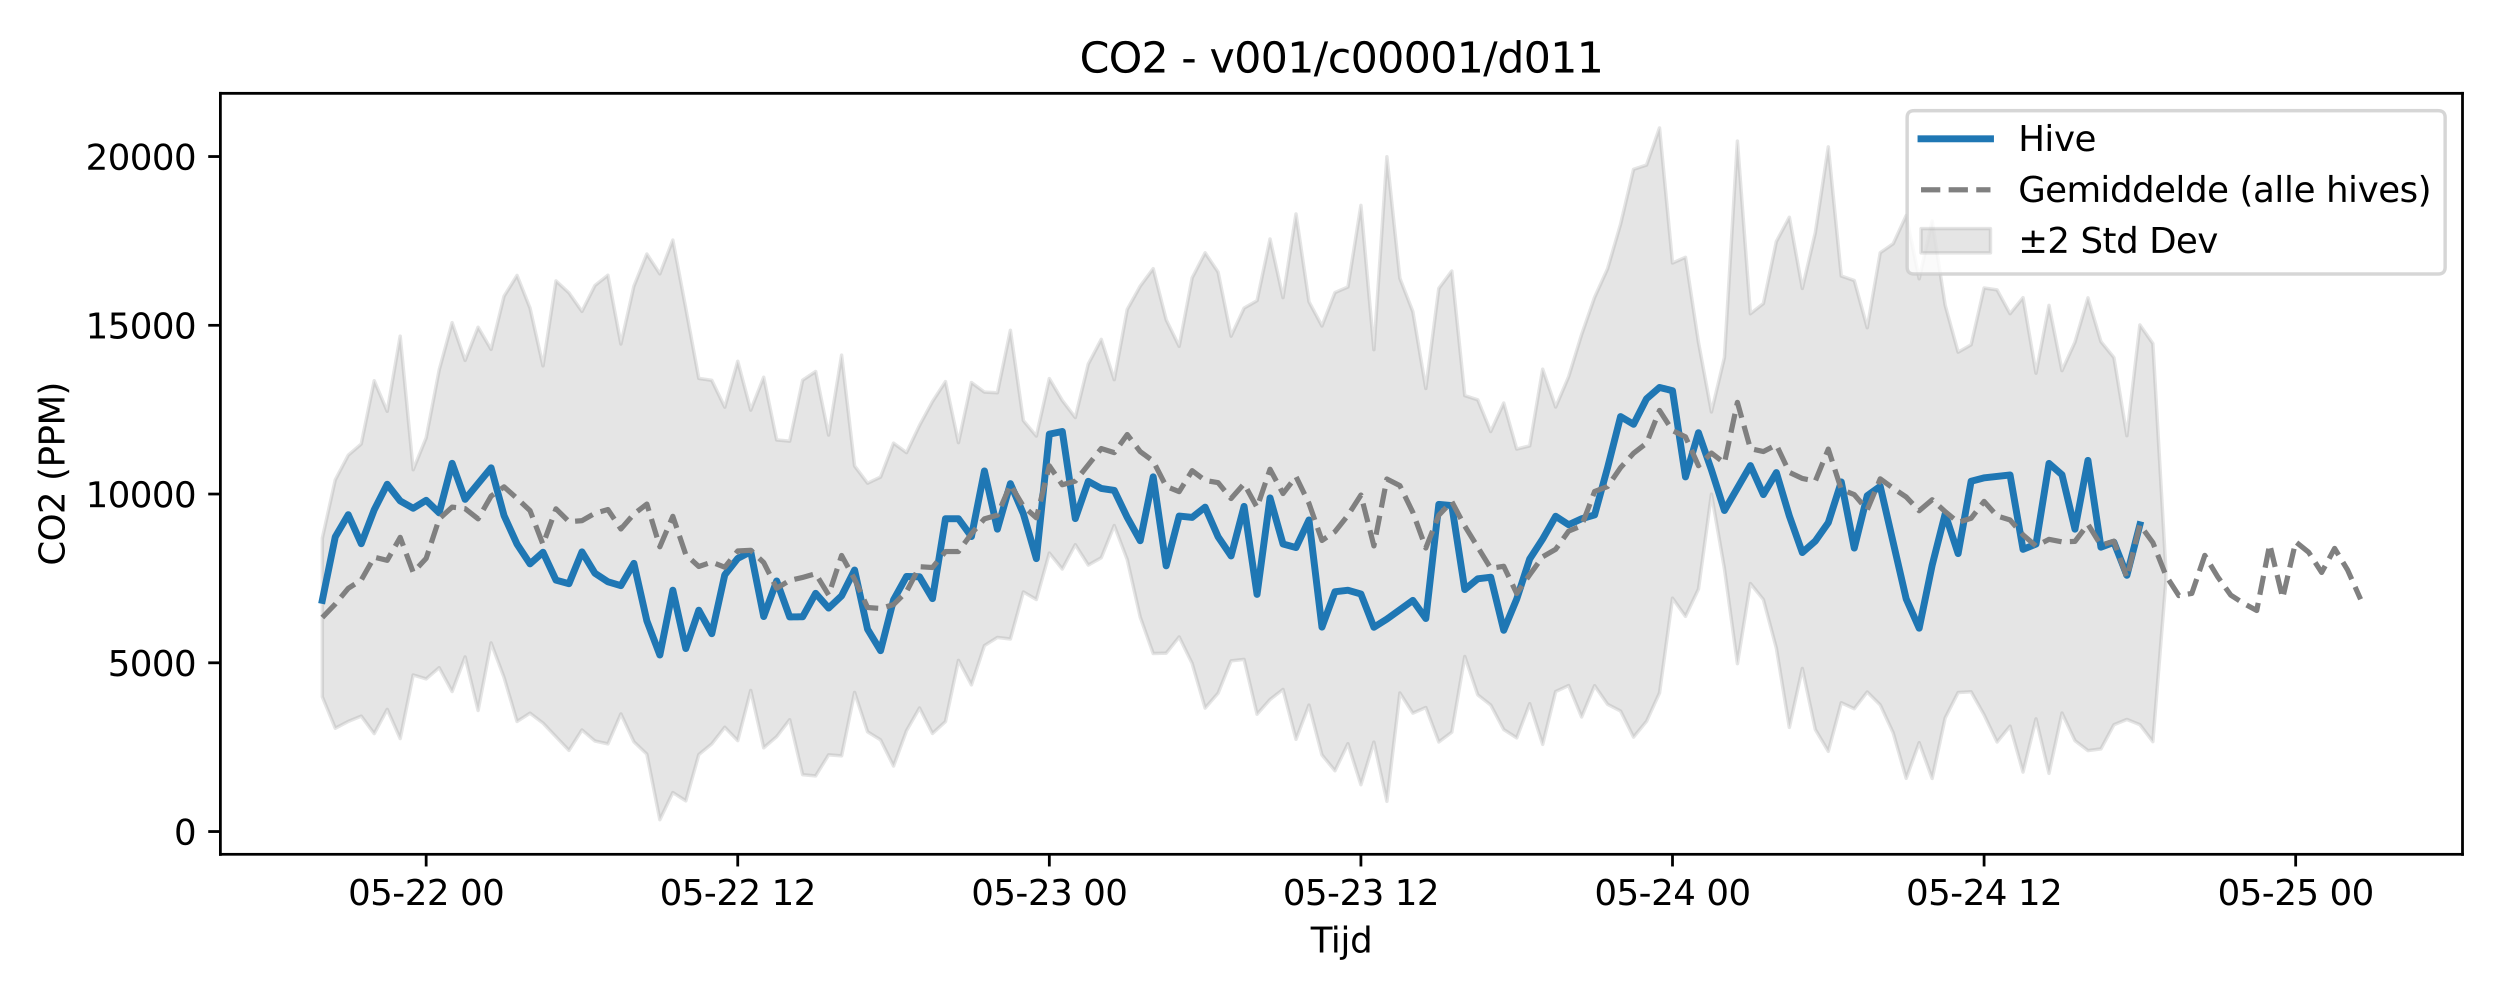 <?xml version="1.0" encoding="utf-8" standalone="no"?>
<!DOCTYPE svg PUBLIC "-//W3C//DTD SVG 1.1//EN"
  "http://www.w3.org/Graphics/SVG/1.1/DTD/svg11.dtd">
<svg xmlns:xlink="http://www.w3.org/1999/xlink" width="720pt" height="288pt" viewBox="0 0 720 288" xmlns="http://www.w3.org/2000/svg" version="1.1">
 <defs>
  <style type="text/css">*{stroke-linejoin: round; stroke-linecap: butt}</style>
 </defs>
 <g id="figure_1">
  <g id="patch_1">
   <path d="M 0 288 
L 720 288 
L 720 0 
L 0 0 
z
" style="fill: #ffffff"/>
  </g>
  <g id="axes_1">
   <g id="patch_2">
    <path d="M 63.47 246.04 
L 709.2 246.04 
L 709.2 26.88 
L 63.47 26.88 
z
" style="fill: #ffffff"/>
   </g>
   <g id="FillBetweenPolyCollection_1">
    <defs>
     <path id="mc613d445de" d="M 92.821 -132.972 
L 92.821 -87.324 
L 96.56 -78.259 
L 100.299 -80.224 
L 104.038 -81.755 
L 107.777 -76.712 
L 111.516 -83.704 
L 115.256 -75.28 
L 118.995 -93.603 
L 122.734 -92.474 
L 126.473 -95.704 
L 130.212 -88.832 
L 133.951 -98.805 
L 137.69 -83.381 
L 141.429 -102.851 
L 145.168 -92.892 
L 148.907 -80.215 
L 152.646 -82.6 
L 156.385 -79.746 
L 160.124 -75.806 
L 163.863 -71.879 
L 167.602 -77.77 
L 171.341 -74.588 
L 175.08 -73.757 
L 178.819 -82.393 
L 182.558 -74.367 
L 186.297 -70.794 
L 190.036 -51.922 
L 193.775 -59.736 
L 197.514 -57.352 
L 201.253 -70.682 
L 204.992 -73.752 
L 208.731 -78.546 
L 212.47 -74.696 
L 216.209 -89.16 
L 219.948 -72.623 
L 223.687 -75.848 
L 227.426 -80.729 
L 231.165 -64.885 
L 234.904 -64.534 
L 238.643 -70.606 
L 242.382 -70.311 
L 246.121 -88.585 
L 249.861 -77.234 
L 253.6 -74.918 
L 257.339 -67.379 
L 261.078 -77.561 
L 264.817 -84.107 
L 268.556 -76.758 
L 272.295 -80.193 
L 276.034 -97.823 
L 279.773 -90.753 
L 283.512 -102.062 
L 287.251 -104.413 
L 290.99 -103.967 
L 294.729 -117.516 
L 298.468 -115.334 
L 302.207 -128.72 
L 305.946 -124.115 
L 309.685 -131.13 
L 313.424 -125.253 
L 317.163 -127.374 
L 320.902 -136.649 
L 324.641 -126.833 
L 328.38 -110.297 
L 332.119 -99.789 
L 335.858 -99.887 
L 339.597 -104.56 
L 343.336 -96.937 
L 347.075 -84.067 
L 350.814 -88.368 
L 354.553 -97.671 
L 358.292 -98.095 
L 362.031 -82.301 
L 365.77 -86.532 
L 369.509 -89.443 
L 373.248 -75.077 
L 376.987 -84.943 
L 380.726 -70.569 
L 384.465 -66.021 
L 388.205 -73.811 
L 391.944 -61.994 
L 395.683 -74.276 
L 399.422 -57.217 
L 403.161 -88.426 
L 406.9 -82.622 
L 410.639 -84.246 
L 414.378 -74.307 
L 418.117 -77.131 
L 421.856 -98.934 
L 425.595 -87.881 
L 429.334 -84.935 
L 433.073 -77.892 
L 436.812 -75.486 
L 440.551 -85.343 
L 444.29 -73.614 
L 448.029 -88.835 
L 451.768 -90.568 
L 455.507 -81.504 
L 459.246 -90.526 
L 462.985 -85.151 
L 466.724 -83.223 
L 470.463 -75.711 
L 474.202 -80.262 
L 477.941 -88.435 
L 481.68 -115.727 
L 485.419 -110.481 
L 489.158 -118.349 
L 492.897 -145.697 
L 496.636 -124.224 
L 500.375 -96.854 
L 504.114 -119.948 
L 507.853 -115.328 
L 511.592 -101.324 
L 515.331 -78.5 
L 519.07 -95.487 
L 522.809 -77.907 
L 526.549 -71.615 
L 530.288 -85.613 
L 534.027 -83.876 
L 537.766 -88.714 
L 541.505 -84.982 
L 545.244 -76.927 
L 548.983 -63.832 
L 552.722 -74.112 
L 556.461 -63.802 
L 560.2 -81.213 
L 563.939 -88.549 
L 567.678 -88.763 
L 571.417 -82.133 
L 575.156 -74.3 
L 578.895 -78.859 
L 582.634 -65.63 
L 586.373 -80.968 
L 590.112 -65.281 
L 593.851 -82.646 
L 597.59 -74.686 
L 601.329 -71.826 
L 605.068 -72.318 
L 608.807 -79.274 
L 612.546 -80.8 
L 616.285 -79.29 
L 620.024 -74.401 
L 623.763 -120.581 
L 623.763 -123.994 
L 623.763 -123.994 
L 620.024 -189.071 
L 616.285 -194.421 
L 612.546 -162.509 
L 608.807 -185.016 
L 605.068 -189.607 
L 601.329 -202.223 
L 597.59 -189.466 
L 593.851 -181.244 
L 590.112 -200.057 
L 586.373 -180.513 
L 582.634 -202.275 
L 578.895 -197.65 
L 575.156 -204.522 
L 571.417 -205.061 
L 567.678 -188.7 
L 563.939 -186.578 
L 560.2 -200.111 
L 556.461 -224.345 
L 552.722 -207.702 
L 548.983 -225.922 
L 545.244 -217.811 
L 541.505 -215.208 
L 537.766 -193.611 
L 534.027 -207.219 
L 530.288 -208.5 
L 526.549 -245.71 
L 522.809 -220.992 
L 519.07 -204.922 
L 515.331 -225.43 
L 511.592 -218.44 
L 507.853 -200.582 
L 504.114 -197.637 
L 500.375 -247.381 
L 496.636 -185.048 
L 492.897 -169.343 
L 489.158 -189.403 
L 485.419 -213.897 
L 481.68 -212.252 
L 477.941 -251.158 
L 474.202 -240.471 
L 470.463 -239.238 
L 466.724 -223.418 
L 462.985 -210.61 
L 459.246 -202.378 
L 455.507 -191.649 
L 451.768 -179.508 
L 448.029 -170.775 
L 444.29 -181.683 
L 440.551 -159.59 
L 436.812 -158.675 
L 433.073 -171.934 
L 429.334 -163.715 
L 425.595 -172.85 
L 421.856 -174.068 
L 418.117 -209.95 
L 414.378 -204.952 
L 410.639 -176.105 
L 406.9 -198.254 
L 403.161 -207.861 
L 399.422 -242.881 
L 395.683 -187.279 
L 391.944 -228.859 
L 388.205 -205.356 
L 384.465 -203.739 
L 380.726 -194.116 
L 376.987 -201.096 
L 373.248 -226.389 
L 369.509 -202.268 
L 365.77 -219.178 
L 362.031 -201.416 
L 358.292 -199.268 
L 354.553 -191.182 
L 350.814 -209.63 
L 347.075 -215.194 
L 343.336 -207.966 
L 339.597 -188.249 
L 335.858 -195.934 
L 332.119 -210.632 
L 328.38 -205.586 
L 324.641 -198.877 
L 320.902 -178.644 
L 317.163 -190.266 
L 313.424 -183.154 
L 309.685 -167.751 
L 305.946 -172.658 
L 302.207 -178.978 
L 298.468 -162.413 
L 294.729 -166.862 
L 290.99 -192.885 
L 287.251 -174.883 
L 283.512 -175.073 
L 279.773 -177.836 
L 276.034 -160.501 
L 272.295 -178.107 
L 268.556 -172.365 
L 264.817 -165.47 
L 261.078 -157.635 
L 257.339 -160.382 
L 253.6 -150.612 
L 249.861 -148.842 
L 246.121 -153.807 
L 242.382 -185.73 
L 238.643 -162.692 
L 234.904 -181.012 
L 231.165 -178.515 
L 227.426 -160.952 
L 223.687 -161.293 
L 219.948 -179.355 
L 216.209 -169.874 
L 212.47 -183.955 
L 208.731 -170.736 
L 204.992 -178.473 
L 201.253 -179.017 
L 197.514 -199.168 
L 193.775 -218.86 
L 190.036 -209.129 
L 186.297 -214.854 
L 182.558 -205.565 
L 178.819 -188.914 
L 175.08 -208.742 
L 171.341 -205.779 
L 167.602 -198.317 
L 163.863 -203.648 
L 160.124 -207.104 
L 156.385 -182.628 
L 152.646 -199.283 
L 148.907 -208.687 
L 145.168 -202.689 
L 141.429 -187.372 
L 137.69 -193.764 
L 133.951 -184.204 
L 130.212 -195.085 
L 126.473 -181.394 
L 122.734 -161.899 
L 118.995 -152.706 
L 115.256 -191.201 
L 111.516 -169.536 
L 107.777 -178.365 
L 104.038 -160.133 
L 100.299 -156.906 
L 96.56 -149.807 
L 92.821 -132.972 
z
" style="stroke: #808080; stroke-opacity: 0.2"/>
    </defs>
    <g clip-path="url(#pcf83053725)">
     <use xlink:href="#mc613d445de" x="0" y="288" style="fill: #808080; fill-opacity: 0.2; stroke: #808080; stroke-opacity: 0.2"/>
    </g>
   </g>
   <g id="matplotlib.axis_1">
    <g id="xtick_1">
     <g id="line2d_1">
      <defs>
       <path id="me3bcd1eda9" d="M 0 0 
L 0 3.5 
" style="stroke: #000000; stroke-width: 0.8"/>
      </defs>
      <g>
       <use xlink:href="#me3bcd1eda9" x="122.734" y="246.04" style="stroke: #000000; stroke-width: 0.8"/>
      </g>
     </g>
     <g id="text_1">
      <!-- 05-22 00 -->
      <g transform="translate(100.253 260.638) scale(0.1 -0.1)">
       <defs>
        <path id="DejaVuSans-30" d="M 2034 4250 
Q 1547 4250 1301 3770 
Q 1056 3291 1056 2328 
Q 1056 1369 1301 889 
Q 1547 409 2034 409 
Q 2525 409 2770 889 
Q 3016 1369 3016 2328 
Q 3016 3291 2770 3770 
Q 2525 4250 2034 4250 
z
M 2034 4750 
Q 2819 4750 3233 4129 
Q 3647 3509 3647 2328 
Q 3647 1150 3233 529 
Q 2819 -91 2034 -91 
Q 1250 -91 836 529 
Q 422 1150 422 2328 
Q 422 3509 836 4129 
Q 1250 4750 2034 4750 
z
" transform="scale(0.016)"/>
        <path id="DejaVuSans-35" d="M 691 4666 
L 3169 4666 
L 3169 4134 
L 1269 4134 
L 1269 2991 
Q 1406 3038 1543 3061 
Q 1681 3084 1819 3084 
Q 2600 3084 3056 2656 
Q 3513 2228 3513 1497 
Q 3513 744 3044 326 
Q 2575 -91 1722 -91 
Q 1428 -91 1123 -41 
Q 819 9 494 109 
L 494 744 
Q 775 591 1075 516 
Q 1375 441 1709 441 
Q 2250 441 2565 725 
Q 2881 1009 2881 1497 
Q 2881 1984 2565 2268 
Q 2250 2553 1709 2553 
Q 1456 2553 1204 2497 
Q 953 2441 691 2322 
L 691 4666 
z
" transform="scale(0.016)"/>
        <path id="DejaVuSans-2d" d="M 313 2009 
L 1997 2009 
L 1997 1497 
L 313 1497 
L 313 2009 
z
" transform="scale(0.016)"/>
        <path id="DejaVuSans-32" d="M 1228 531 
L 3431 531 
L 3431 0 
L 469 0 
L 469 531 
Q 828 903 1448 1529 
Q 2069 2156 2228 2338 
Q 2531 2678 2651 2914 
Q 2772 3150 2772 3378 
Q 2772 3750 2511 3984 
Q 2250 4219 1831 4219 
Q 1534 4219 1204 4116 
Q 875 4013 500 3803 
L 500 4441 
Q 881 4594 1212 4672 
Q 1544 4750 1819 4750 
Q 2544 4750 2975 4387 
Q 3406 4025 3406 3419 
Q 3406 3131 3298 2873 
Q 3191 2616 2906 2266 
Q 2828 2175 2409 1742 
Q 1991 1309 1228 531 
z
" transform="scale(0.016)"/>
        <path id="DejaVuSans-20" transform="scale(0.016)"/>
       </defs>
       <use xlink:href="#DejaVuSans-30"/>
       <use xlink:href="#DejaVuSans-35" transform="translate(63.623 0)"/>
       <use xlink:href="#DejaVuSans-2d" transform="translate(127.246 0)"/>
       <use xlink:href="#DejaVuSans-32" transform="translate(163.33 0)"/>
       <use xlink:href="#DejaVuSans-32" transform="translate(226.953 0)"/>
       <use xlink:href="#DejaVuSans-20" transform="translate(290.576 0)"/>
       <use xlink:href="#DejaVuSans-30" transform="translate(322.363 0)"/>
       <use xlink:href="#DejaVuSans-30" transform="translate(385.986 0)"/>
      </g>
     </g>
    </g>
    <g id="xtick_2">
     <g id="line2d_2">
      <g>
       <use xlink:href="#me3bcd1eda9" x="212.47" y="246.04" style="stroke: #000000; stroke-width: 0.8"/>
      </g>
     </g>
     <g id="text_2">
      <!-- 05-22 12 -->
      <g transform="translate(189.99 260.638) scale(0.1 -0.1)">
       <defs>
        <path id="DejaVuSans-31" d="M 794 531 
L 1825 531 
L 1825 4091 
L 703 3866 
L 703 4441 
L 1819 4666 
L 2450 4666 
L 2450 531 
L 3481 531 
L 3481 0 
L 794 0 
L 794 531 
z
" transform="scale(0.016)"/>
       </defs>
       <use xlink:href="#DejaVuSans-30"/>
       <use xlink:href="#DejaVuSans-35" transform="translate(63.623 0)"/>
       <use xlink:href="#DejaVuSans-2d" transform="translate(127.246 0)"/>
       <use xlink:href="#DejaVuSans-32" transform="translate(163.33 0)"/>
       <use xlink:href="#DejaVuSans-32" transform="translate(226.953 0)"/>
       <use xlink:href="#DejaVuSans-20" transform="translate(290.576 0)"/>
       <use xlink:href="#DejaVuSans-31" transform="translate(322.363 0)"/>
       <use xlink:href="#DejaVuSans-32" transform="translate(385.986 0)"/>
      </g>
     </g>
    </g>
    <g id="xtick_3">
     <g id="line2d_3">
      <g>
       <use xlink:href="#me3bcd1eda9" x="302.207" y="246.04" style="stroke: #000000; stroke-width: 0.8"/>
      </g>
     </g>
     <g id="text_3">
      <!-- 05-23 00 -->
      <g transform="translate(279.726 260.638) scale(0.1 -0.1)">
       <defs>
        <path id="DejaVuSans-33" d="M 2597 2516 
Q 3050 2419 3304 2112 
Q 3559 1806 3559 1356 
Q 3559 666 3084 287 
Q 2609 -91 1734 -91 
Q 1441 -91 1130 -33 
Q 819 25 488 141 
L 488 750 
Q 750 597 1062 519 
Q 1375 441 1716 441 
Q 2309 441 2620 675 
Q 2931 909 2931 1356 
Q 2931 1769 2642 2001 
Q 2353 2234 1838 2234 
L 1294 2234 
L 1294 2753 
L 1863 2753 
Q 2328 2753 2575 2939 
Q 2822 3125 2822 3475 
Q 2822 3834 2567 4026 
Q 2313 4219 1838 4219 
Q 1578 4219 1281 4162 
Q 984 4106 628 3988 
L 628 4550 
Q 988 4650 1302 4700 
Q 1616 4750 1894 4750 
Q 2613 4750 3031 4423 
Q 3450 4097 3450 3541 
Q 3450 3153 3228 2886 
Q 3006 2619 2597 2516 
z
" transform="scale(0.016)"/>
       </defs>
       <use xlink:href="#DejaVuSans-30"/>
       <use xlink:href="#DejaVuSans-35" transform="translate(63.623 0)"/>
       <use xlink:href="#DejaVuSans-2d" transform="translate(127.246 0)"/>
       <use xlink:href="#DejaVuSans-32" transform="translate(163.33 0)"/>
       <use xlink:href="#DejaVuSans-33" transform="translate(226.953 0)"/>
       <use xlink:href="#DejaVuSans-20" transform="translate(290.576 0)"/>
       <use xlink:href="#DejaVuSans-30" transform="translate(322.363 0)"/>
       <use xlink:href="#DejaVuSans-30" transform="translate(385.986 0)"/>
      </g>
     </g>
    </g>
    <g id="xtick_4">
     <g id="line2d_4">
      <g>
       <use xlink:href="#me3bcd1eda9" x="391.944" y="246.04" style="stroke: #000000; stroke-width: 0.8"/>
      </g>
     </g>
     <g id="text_4">
      <!-- 05-23 12 -->
      <g transform="translate(369.463 260.638) scale(0.1 -0.1)">
       <use xlink:href="#DejaVuSans-30"/>
       <use xlink:href="#DejaVuSans-35" transform="translate(63.623 0)"/>
       <use xlink:href="#DejaVuSans-2d" transform="translate(127.246 0)"/>
       <use xlink:href="#DejaVuSans-32" transform="translate(163.33 0)"/>
       <use xlink:href="#DejaVuSans-33" transform="translate(226.953 0)"/>
       <use xlink:href="#DejaVuSans-20" transform="translate(290.576 0)"/>
       <use xlink:href="#DejaVuSans-31" transform="translate(322.363 0)"/>
       <use xlink:href="#DejaVuSans-32" transform="translate(385.986 0)"/>
      </g>
     </g>
    </g>
    <g id="xtick_5">
     <g id="line2d_5">
      <g>
       <use xlink:href="#me3bcd1eda9" x="481.68" y="246.04" style="stroke: #000000; stroke-width: 0.8"/>
      </g>
     </g>
     <g id="text_5">
      <!-- 05-24 00 -->
      <g transform="translate(459.2 260.638) scale(0.1 -0.1)">
       <defs>
        <path id="DejaVuSans-34" d="M 2419 4116 
L 825 1625 
L 2419 1625 
L 2419 4116 
z
M 2253 4666 
L 3047 4666 
L 3047 1625 
L 3713 1625 
L 3713 1100 
L 3047 1100 
L 3047 0 
L 2419 0 
L 2419 1100 
L 313 1100 
L 313 1709 
L 2253 4666 
z
" transform="scale(0.016)"/>
       </defs>
       <use xlink:href="#DejaVuSans-30"/>
       <use xlink:href="#DejaVuSans-35" transform="translate(63.623 0)"/>
       <use xlink:href="#DejaVuSans-2d" transform="translate(127.246 0)"/>
       <use xlink:href="#DejaVuSans-32" transform="translate(163.33 0)"/>
       <use xlink:href="#DejaVuSans-34" transform="translate(226.953 0)"/>
       <use xlink:href="#DejaVuSans-20" transform="translate(290.576 0)"/>
       <use xlink:href="#DejaVuSans-30" transform="translate(322.363 0)"/>
       <use xlink:href="#DejaVuSans-30" transform="translate(385.986 0)"/>
      </g>
     </g>
    </g>
    <g id="xtick_6">
     <g id="line2d_6">
      <g>
       <use xlink:href="#me3bcd1eda9" x="571.417" y="246.04" style="stroke: #000000; stroke-width: 0.8"/>
      </g>
     </g>
     <g id="text_6">
      <!-- 05-24 12 -->
      <g transform="translate(548.936 260.638) scale(0.1 -0.1)">
       <use xlink:href="#DejaVuSans-30"/>
       <use xlink:href="#DejaVuSans-35" transform="translate(63.623 0)"/>
       <use xlink:href="#DejaVuSans-2d" transform="translate(127.246 0)"/>
       <use xlink:href="#DejaVuSans-32" transform="translate(163.33 0)"/>
       <use xlink:href="#DejaVuSans-34" transform="translate(226.953 0)"/>
       <use xlink:href="#DejaVuSans-20" transform="translate(290.576 0)"/>
       <use xlink:href="#DejaVuSans-31" transform="translate(322.363 0)"/>
       <use xlink:href="#DejaVuSans-32" transform="translate(385.986 0)"/>
      </g>
     </g>
    </g>
    <g id="xtick_7">
     <g id="line2d_7">
      <g>
       <use xlink:href="#me3bcd1eda9" x="661.154" y="246.04" style="stroke: #000000; stroke-width: 0.8"/>
      </g>
     </g>
     <g id="text_7">
      <!-- 05-25 00 -->
      <g transform="translate(638.673 260.638) scale(0.1 -0.1)">
       <use xlink:href="#DejaVuSans-30"/>
       <use xlink:href="#DejaVuSans-35" transform="translate(63.623 0)"/>
       <use xlink:href="#DejaVuSans-2d" transform="translate(127.246 0)"/>
       <use xlink:href="#DejaVuSans-32" transform="translate(163.33 0)"/>
       <use xlink:href="#DejaVuSans-35" transform="translate(226.953 0)"/>
       <use xlink:href="#DejaVuSans-20" transform="translate(290.576 0)"/>
       <use xlink:href="#DejaVuSans-30" transform="translate(322.363 0)"/>
       <use xlink:href="#DejaVuSans-30" transform="translate(385.986 0)"/>
      </g>
     </g>
    </g>
    <g id="text_8">
     <!-- Tijd -->
     <g transform="translate(377.485 274.317) scale(0.1 -0.1)">
      <defs>
       <path id="DejaVuSans-54" d="M -19 4666 
L 3928 4666 
L 3928 4134 
L 2272 4134 
L 2272 0 
L 1638 0 
L 1638 4134 
L -19 4134 
L -19 4666 
z
" transform="scale(0.016)"/>
       <path id="DejaVuSans-69" d="M 603 3500 
L 1178 3500 
L 1178 0 
L 603 0 
L 603 3500 
z
M 603 4863 
L 1178 4863 
L 1178 4134 
L 603 4134 
L 603 4863 
z
" transform="scale(0.016)"/>
       <path id="DejaVuSans-6a" d="M 603 3500 
L 1178 3500 
L 1178 -63 
Q 1178 -731 923 -1031 
Q 669 -1331 103 -1331 
L -116 -1331 
L -116 -844 
L 38 -844 
Q 366 -844 484 -692 
Q 603 -541 603 -63 
L 603 3500 
z
M 603 4863 
L 1178 4863 
L 1178 4134 
L 603 4134 
L 603 4863 
z
" transform="scale(0.016)"/>
       <path id="DejaVuSans-64" d="M 2906 2969 
L 2906 4863 
L 3481 4863 
L 3481 0 
L 2906 0 
L 2906 525 
Q 2725 213 2448 61 
Q 2172 -91 1784 -91 
Q 1150 -91 751 415 
Q 353 922 353 1747 
Q 353 2572 751 3078 
Q 1150 3584 1784 3584 
Q 2172 3584 2448 3432 
Q 2725 3281 2906 2969 
z
M 947 1747 
Q 947 1113 1208 752 
Q 1469 391 1925 391 
Q 2381 391 2643 752 
Q 2906 1113 2906 1747 
Q 2906 2381 2643 2742 
Q 2381 3103 1925 3103 
Q 1469 3103 1208 2742 
Q 947 2381 947 1747 
z
" transform="scale(0.016)"/>
      </defs>
      <use xlink:href="#DejaVuSans-54"/>
      <use xlink:href="#DejaVuSans-69" transform="translate(57.959 0)"/>
      <use xlink:href="#DejaVuSans-6a" transform="translate(85.742 0)"/>
      <use xlink:href="#DejaVuSans-64" transform="translate(113.525 0)"/>
     </g>
    </g>
   </g>
   <g id="matplotlib.axis_2">
    <g id="ytick_1">
     <g id="line2d_8">
      <defs>
       <path id="mdb65337b1e" d="M 0 0 
L -3.5 0 
" style="stroke: #000000; stroke-width: 0.8"/>
      </defs>
      <g>
       <use xlink:href="#mdb65337b1e" x="63.47" y="239.479" style="stroke: #000000; stroke-width: 0.8"/>
      </g>
     </g>
     <g id="text_9">
      <!-- 0 -->
      <g transform="translate(50.108 243.278) scale(0.1 -0.1)">
       <use xlink:href="#DejaVuSans-30"/>
      </g>
     </g>
    </g>
    <g id="ytick_2">
     <g id="line2d_9">
      <g>
       <use xlink:href="#mdb65337b1e" x="63.47" y="190.881" style="stroke: #000000; stroke-width: 0.8"/>
      </g>
     </g>
     <g id="text_10">
      <!-- 5000 -->
      <g transform="translate(31.02 194.68) scale(0.1 -0.1)">
       <use xlink:href="#DejaVuSans-35"/>
       <use xlink:href="#DejaVuSans-30" transform="translate(63.623 0)"/>
       <use xlink:href="#DejaVuSans-30" transform="translate(127.246 0)"/>
       <use xlink:href="#DejaVuSans-30" transform="translate(190.869 0)"/>
      </g>
     </g>
    </g>
    <g id="ytick_3">
     <g id="line2d_10">
      <g>
       <use xlink:href="#mdb65337b1e" x="63.47" y="142.283" style="stroke: #000000; stroke-width: 0.8"/>
      </g>
     </g>
     <g id="text_11">
      <!-- 10000 -->
      <g transform="translate(24.657 146.082) scale(0.1 -0.1)">
       <use xlink:href="#DejaVuSans-31"/>
       <use xlink:href="#DejaVuSans-30" transform="translate(63.623 0)"/>
       <use xlink:href="#DejaVuSans-30" transform="translate(127.246 0)"/>
       <use xlink:href="#DejaVuSans-30" transform="translate(190.869 0)"/>
       <use xlink:href="#DejaVuSans-30" transform="translate(254.492 0)"/>
      </g>
     </g>
    </g>
    <g id="ytick_4">
     <g id="line2d_11">
      <g>
       <use xlink:href="#mdb65337b1e" x="63.47" y="93.684" style="stroke: #000000; stroke-width: 0.8"/>
      </g>
     </g>
     <g id="text_12">
      <!-- 15000 -->
      <g transform="translate(24.657 97.484) scale(0.1 -0.1)">
       <use xlink:href="#DejaVuSans-31"/>
       <use xlink:href="#DejaVuSans-35" transform="translate(63.623 0)"/>
       <use xlink:href="#DejaVuSans-30" transform="translate(127.246 0)"/>
       <use xlink:href="#DejaVuSans-30" transform="translate(190.869 0)"/>
       <use xlink:href="#DejaVuSans-30" transform="translate(254.492 0)"/>
      </g>
     </g>
    </g>
    <g id="ytick_5">
     <g id="line2d_12">
      <g>
       <use xlink:href="#mdb65337b1e" x="63.47" y="45.086" style="stroke: #000000; stroke-width: 0.8"/>
      </g>
     </g>
     <g id="text_13">
      <!-- 20000 -->
      <g transform="translate(24.657 48.885) scale(0.1 -0.1)">
       <use xlink:href="#DejaVuSans-32"/>
       <use xlink:href="#DejaVuSans-30" transform="translate(63.623 0)"/>
       <use xlink:href="#DejaVuSans-30" transform="translate(127.246 0)"/>
       <use xlink:href="#DejaVuSans-30" transform="translate(190.869 0)"/>
       <use xlink:href="#DejaVuSans-30" transform="translate(254.492 0)"/>
      </g>
     </g>
    </g>
    <g id="text_14">
     <!-- CO2 (PPM) -->
     <g transform="translate(18.578 162.903) rotate(-90) scale(0.1 -0.1)">
      <defs>
       <path id="DejaVuSans-43" d="M 4122 4306 
L 4122 3641 
Q 3803 3938 3442 4084 
Q 3081 4231 2675 4231 
Q 1875 4231 1450 3742 
Q 1025 3253 1025 2328 
Q 1025 1406 1450 917 
Q 1875 428 2675 428 
Q 3081 428 3442 575 
Q 3803 722 4122 1019 
L 4122 359 
Q 3791 134 3420 21 
Q 3050 -91 2638 -91 
Q 1578 -91 968 557 
Q 359 1206 359 2328 
Q 359 3453 968 4101 
Q 1578 4750 2638 4750 
Q 3056 4750 3426 4639 
Q 3797 4528 4122 4306 
z
" transform="scale(0.016)"/>
       <path id="DejaVuSans-4f" d="M 2522 4238 
Q 1834 4238 1429 3725 
Q 1025 3213 1025 2328 
Q 1025 1447 1429 934 
Q 1834 422 2522 422 
Q 3209 422 3611 934 
Q 4013 1447 4013 2328 
Q 4013 3213 3611 3725 
Q 3209 4238 2522 4238 
z
M 2522 4750 
Q 3503 4750 4090 4092 
Q 4678 3434 4678 2328 
Q 4678 1225 4090 567 
Q 3503 -91 2522 -91 
Q 1538 -91 948 565 
Q 359 1222 359 2328 
Q 359 3434 948 4092 
Q 1538 4750 2522 4750 
z
" transform="scale(0.016)"/>
       <path id="DejaVuSans-28" d="M 1984 4856 
Q 1566 4138 1362 3434 
Q 1159 2731 1159 2009 
Q 1159 1288 1364 580 
Q 1569 -128 1984 -844 
L 1484 -844 
Q 1016 -109 783 600 
Q 550 1309 550 2009 
Q 550 2706 781 3412 
Q 1013 4119 1484 4856 
L 1984 4856 
z
" transform="scale(0.016)"/>
       <path id="DejaVuSans-50" d="M 1259 4147 
L 1259 2394 
L 2053 2394 
Q 2494 2394 2734 2622 
Q 2975 2850 2975 3272 
Q 2975 3691 2734 3919 
Q 2494 4147 2053 4147 
L 1259 4147 
z
M 628 4666 
L 2053 4666 
Q 2838 4666 3239 4311 
Q 3641 3956 3641 3272 
Q 3641 2581 3239 2228 
Q 2838 1875 2053 1875 
L 1259 1875 
L 1259 0 
L 628 0 
L 628 4666 
z
" transform="scale(0.016)"/>
       <path id="DejaVuSans-4d" d="M 628 4666 
L 1569 4666 
L 2759 1491 
L 3956 4666 
L 4897 4666 
L 4897 0 
L 4281 0 
L 4281 4097 
L 3078 897 
L 2444 897 
L 1241 4097 
L 1241 0 
L 628 0 
L 628 4666 
z
" transform="scale(0.016)"/>
       <path id="DejaVuSans-29" d="M 513 4856 
L 1013 4856 
Q 1481 4119 1714 3412 
Q 1947 2706 1947 2009 
Q 1947 1309 1714 600 
Q 1481 -109 1013 -844 
L 513 -844 
Q 928 -128 1133 580 
Q 1338 1288 1338 2009 
Q 1338 2731 1133 3434 
Q 928 4138 513 4856 
z
" transform="scale(0.016)"/>
      </defs>
      <use xlink:href="#DejaVuSans-43"/>
      <use xlink:href="#DejaVuSans-4f" transform="translate(69.824 0)"/>
      <use xlink:href="#DejaVuSans-32" transform="translate(148.535 0)"/>
      <use xlink:href="#DejaVuSans-20" transform="translate(212.158 0)"/>
      <use xlink:href="#DejaVuSans-28" transform="translate(243.945 0)"/>
      <use xlink:href="#DejaVuSans-50" transform="translate(282.959 0)"/>
      <use xlink:href="#DejaVuSans-50" transform="translate(343.262 0)"/>
      <use xlink:href="#DejaVuSans-4d" transform="translate(403.564 0)"/>
      <use xlink:href="#DejaVuSans-29" transform="translate(489.844 0)"/>
     </g>
    </g>
   </g>
   <g id="line2d_13">
    <path d="M 92.821 172.9 
L 96.56 154.614 
L 100.299 148.234 
L 104.038 156.587 
L 107.777 146.825 
L 111.516 139.474 
L 115.256 144.269 
L 118.995 146.381 
L 122.734 144.091 
L 126.473 147.703 
L 130.212 133.438 
L 133.951 143.809 
L 141.429 134.735 
L 145.168 148.507 
L 148.907 156.72 
L 152.646 162.388 
L 156.385 159.052 
L 160.124 167.078 
L 163.863 168.108 
L 167.602 158.945 
L 171.341 165.095 
L 175.08 167.554 
L 178.819 168.668 
L 182.558 162.25 
L 186.297 178.809 
L 190.036 188.639 
L 193.775 169.984 
L 197.514 186.779 
L 201.253 175.744 
L 204.992 182.503 
L 208.731 165.565 
L 212.47 160.818 
L 216.209 158.884 
L 219.948 177.565 
L 223.687 167.327 
L 227.426 177.675 
L 231.165 177.633 
L 234.904 170.884 
L 238.643 175.125 
L 242.382 171.6 
L 246.121 164.176 
L 249.861 181.22 
L 253.6 187.392 
L 257.339 172.773 
L 261.078 166.018 
L 264.817 166.109 
L 268.556 172.401 
L 272.295 149.391 
L 276.034 149.394 
L 279.773 154.523 
L 283.512 135.638 
L 287.251 152.398 
L 290.99 139.292 
L 294.729 147.982 
L 298.468 160.88 
L 302.207 125.034 
L 305.946 124.269 
L 309.685 149.352 
L 313.424 138.628 
L 317.163 140.676 
L 320.902 141.23 
L 324.641 149.015 
L 328.38 155.725 
L 332.119 137.331 
L 335.858 162.956 
L 339.597 148.62 
L 343.336 149.009 
L 347.075 146.064 
L 350.814 154.601 
L 354.553 160.113 
L 358.292 145.845 
L 362.031 171.179 
L 365.77 143.397 
L 369.509 156.673 
L 373.248 157.695 
L 376.987 149.752 
L 380.726 180.607 
L 384.465 170.424 
L 388.205 169.993 
L 391.944 171.072 
L 395.683 180.651 
L 399.422 178.299 
L 406.9 172.914 
L 410.639 178.129 
L 414.378 145.262 
L 418.117 145.607 
L 421.856 169.794 
L 425.595 166.698 
L 429.334 166.238 
L 433.073 181.521 
L 436.812 172.525 
L 440.551 160.996 
L 444.29 155.229 
L 448.029 148.688 
L 451.768 151.124 
L 455.507 149.404 
L 459.246 148.299 
L 462.985 134.679 
L 466.724 119.976 
L 470.463 122.195 
L 474.202 114.847 
L 477.941 111.591 
L 481.68 112.524 
L 485.419 137.348 
L 489.158 124.625 
L 492.897 135.336 
L 496.636 147.023 
L 504.114 134.089 
L 507.853 142.441 
L 511.592 136.106 
L 515.331 148.6 
L 519.07 159.137 
L 522.809 155.832 
L 526.549 150.525 
L 530.288 138.8 
L 534.027 157.844 
L 537.766 142.759 
L 541.505 140.057 
L 548.983 172.482 
L 552.722 180.918 
L 556.461 162.781 
L 560.2 148.037 
L 563.939 159.428 
L 567.678 138.602 
L 571.417 137.622 
L 578.895 136.791 
L 582.634 158.213 
L 586.373 156.692 
L 590.112 133.462 
L 593.851 136.733 
L 597.59 152.401 
L 601.329 132.597 
L 605.068 157.591 
L 608.807 156.187 
L 612.546 165.688 
L 616.285 151.147 
L 616.285 151.147 
" clip-path="url(#pcf83053725)" style="fill: none; stroke: #1f77b4; stroke-width: 2; stroke-linecap: square"/>
   </g>
   <g id="line2d_14">
    <path d="M 92.821 177.852 
L 96.56 173.967 
L 100.299 169.435 
L 104.038 167.056 
L 107.777 160.462 
L 111.516 161.38 
L 115.256 154.759 
L 118.995 164.846 
L 122.734 160.814 
L 126.473 149.451 
L 130.212 146.042 
L 133.951 146.495 
L 137.69 149.427 
L 141.429 142.889 
L 145.168 140.209 
L 148.907 143.549 
L 152.646 147.058 
L 156.385 156.813 
L 160.124 146.545 
L 163.863 150.237 
L 167.602 149.956 
L 171.341 147.816 
L 175.08 146.751 
L 178.819 152.346 
L 182.558 148.034 
L 186.297 145.176 
L 190.036 157.475 
L 193.775 148.702 
L 197.514 159.74 
L 201.253 163.151 
L 204.992 161.887 
L 208.731 163.359 
L 212.47 158.675 
L 216.209 158.483 
L 219.948 162.011 
L 223.687 169.43 
L 227.426 167.16 
L 231.165 166.3 
L 234.904 165.227 
L 238.643 171.351 
L 242.382 159.98 
L 246.121 166.804 
L 249.861 174.962 
L 253.6 175.235 
L 257.339 174.12 
L 261.078 170.402 
L 264.817 163.212 
L 268.556 163.439 
L 272.295 158.85 
L 276.034 158.838 
L 279.773 153.705 
L 283.512 149.433 
L 287.251 148.352 
L 290.99 139.574 
L 294.729 145.811 
L 298.468 149.126 
L 302.207 134.151 
L 305.946 139.614 
L 309.685 138.56 
L 317.163 129.18 
L 320.902 130.354 
L 324.641 125.145 
L 328.38 130.059 
L 332.119 132.79 
L 335.858 140.09 
L 339.597 141.596 
L 343.336 135.548 
L 347.075 138.37 
L 350.814 139.001 
L 354.553 143.574 
L 358.292 139.318 
L 362.031 146.141 
L 365.77 135.145 
L 369.509 142.144 
L 373.248 137.267 
L 376.987 144.98 
L 380.726 155.657 
L 384.465 153.12 
L 388.205 148.416 
L 391.944 142.574 
L 395.683 157.223 
L 399.422 137.951 
L 403.161 139.857 
L 406.9 147.562 
L 410.639 157.824 
L 414.378 148.37 
L 418.117 144.459 
L 421.856 151.499 
L 429.334 163.675 
L 433.073 163.087 
L 436.812 170.919 
L 440.551 165.534 
L 444.29 160.352 
L 448.029 158.195 
L 451.768 152.962 
L 455.507 151.423 
L 459.246 141.548 
L 462.985 140.12 
L 466.724 134.679 
L 470.463 130.526 
L 474.202 127.634 
L 477.941 118.203 
L 481.68 124.01 
L 485.419 125.811 
L 489.158 134.124 
L 492.897 130.48 
L 496.636 133.364 
L 500.375 115.883 
L 504.114 129.207 
L 507.853 130.045 
L 511.592 128.118 
L 515.331 136.035 
L 519.07 137.796 
L 522.809 138.551 
L 526.549 129.338 
L 530.288 140.944 
L 534.027 142.452 
L 537.766 146.838 
L 541.505 137.905 
L 545.244 140.631 
L 548.983 143.123 
L 552.722 147.093 
L 556.461 143.926 
L 560.2 147.338 
L 563.939 150.437 
L 567.678 149.268 
L 571.417 144.403 
L 575.156 148.589 
L 578.895 149.746 
L 582.634 154.048 
L 586.373 157.26 
L 590.112 155.331 
L 593.851 156.055 
L 597.59 155.924 
L 601.329 150.976 
L 605.068 157.038 
L 608.807 155.855 
L 612.546 166.345 
L 616.285 151.144 
L 620.024 156.264 
L 623.763 165.713 
L 627.502 171.536 
L 631.241 170.904 
L 634.98 159.95 
L 638.719 166.161 
L 642.458 171.393 
L 646.197 173.791 
L 649.936 175.825 
L 653.675 156.781 
L 657.414 172.255 
L 661.154 156.036 
L 664.893 159.052 
L 668.632 164.865 
L 672.371 157.948 
L 676.11 164.162 
L 679.849 172.589 
L 679.849 172.589 
" clip-path="url(#pcf83053725)" style="fill: none; stroke-dasharray: 5.55,2.4; stroke-dashoffset: 0; stroke: #808080; stroke-width: 1.5"/>
   </g>
   <g id="patch_3">
    <path d="M 63.47 246.04 
L 63.47 26.88 
" style="fill: none; stroke: #000000; stroke-width: 0.8; stroke-linejoin: miter; stroke-linecap: square"/>
   </g>
   <g id="patch_4">
    <path d="M 709.2 246.04 
L 709.2 26.88 
" style="fill: none; stroke: #000000; stroke-width: 0.8; stroke-linejoin: miter; stroke-linecap: square"/>
   </g>
   <g id="patch_5">
    <path d="M 63.47 246.04 
L 709.2 246.04 
" style="fill: none; stroke: #000000; stroke-width: 0.8; stroke-linejoin: miter; stroke-linecap: square"/>
   </g>
   <g id="patch_6">
    <path d="M 63.47 26.88 
L 709.2 26.88 
" style="fill: none; stroke: #000000; stroke-width: 0.8; stroke-linejoin: miter; stroke-linecap: square"/>
   </g>
   <g id="text_15">
    <!-- CO2 - v001/c00001/d011 -->
    <g transform="translate(310.932 20.88) scale(0.12 -0.12)">
     <defs>
      <path id="DejaVuSans-76" d="M 191 3500 
L 800 3500 
L 1894 563 
L 2988 3500 
L 3597 3500 
L 2284 0 
L 1503 0 
L 191 3500 
z
" transform="scale(0.016)"/>
      <path id="DejaVuSans-2f" d="M 1625 4666 
L 2156 4666 
L 531 -594 
L 0 -594 
L 1625 4666 
z
" transform="scale(0.016)"/>
      <path id="DejaVuSans-63" d="M 3122 3366 
L 3122 2828 
Q 2878 2963 2633 3030 
Q 2388 3097 2138 3097 
Q 1578 3097 1268 2742 
Q 959 2388 959 1747 
Q 959 1106 1268 751 
Q 1578 397 2138 397 
Q 2388 397 2633 464 
Q 2878 531 3122 666 
L 3122 134 
Q 2881 22 2623 -34 
Q 2366 -91 2075 -91 
Q 1284 -91 818 406 
Q 353 903 353 1747 
Q 353 2603 823 3093 
Q 1294 3584 2113 3584 
Q 2378 3584 2631 3529 
Q 2884 3475 3122 3366 
z
" transform="scale(0.016)"/>
     </defs>
     <use xlink:href="#DejaVuSans-43"/>
     <use xlink:href="#DejaVuSans-4f" transform="translate(69.824 0)"/>
     <use xlink:href="#DejaVuSans-32" transform="translate(148.535 0)"/>
     <use xlink:href="#DejaVuSans-20" transform="translate(212.158 0)"/>
     <use xlink:href="#DejaVuSans-2d" transform="translate(243.945 0)"/>
     <use xlink:href="#DejaVuSans-20" transform="translate(280.029 0)"/>
     <use xlink:href="#DejaVuSans-76" transform="translate(311.816 0)"/>
     <use xlink:href="#DejaVuSans-30" transform="translate(370.996 0)"/>
     <use xlink:href="#DejaVuSans-30" transform="translate(434.619 0)"/>
     <use xlink:href="#DejaVuSans-31" transform="translate(498.242 0)"/>
     <use xlink:href="#DejaVuSans-2f" transform="translate(561.865 0)"/>
     <use xlink:href="#DejaVuSans-63" transform="translate(595.557 0)"/>
     <use xlink:href="#DejaVuSans-30" transform="translate(650.537 0)"/>
     <use xlink:href="#DejaVuSans-30" transform="translate(714.16 0)"/>
     <use xlink:href="#DejaVuSans-30" transform="translate(777.783 0)"/>
     <use xlink:href="#DejaVuSans-30" transform="translate(841.406 0)"/>
     <use xlink:href="#DejaVuSans-31" transform="translate(905.029 0)"/>
     <use xlink:href="#DejaVuSans-2f" transform="translate(968.652 0)"/>
     <use xlink:href="#DejaVuSans-64" transform="translate(1002.344 0)"/>
     <use xlink:href="#DejaVuSans-30" transform="translate(1065.82 0)"/>
     <use xlink:href="#DejaVuSans-31" transform="translate(1129.443 0)"/>
     <use xlink:href="#DejaVuSans-31" transform="translate(1193.066 0)"/>
    </g>
   </g>
   <g id="legend_1">
    <g id="patch_7">
     <path d="M 551.256 78.914 
L 702.2 78.914 
Q 704.2 78.914 704.2 76.914 
L 704.2 33.88 
Q 704.2 31.88 702.2 31.88 
L 551.256 31.88 
Q 549.256 31.88 549.256 33.88 
L 549.256 76.914 
Q 549.256 78.914 551.256 78.914 
z
" style="fill: #ffffff; opacity: 0.8; stroke: #cccccc; stroke-linejoin: miter"/>
    </g>
    <g id="line2d_15">
     <path d="M 553.256 39.978 
L 563.256 39.978 
L 573.256 39.978 
" style="fill: none; stroke: #1f77b4; stroke-width: 2; stroke-linecap: square"/>
    </g>
    <g id="text_16">
     <!-- Hive -->
     <g transform="translate(581.256 43.478) scale(0.1 -0.1)">
      <defs>
       <path id="DejaVuSans-48" d="M 628 4666 
L 1259 4666 
L 1259 2753 
L 3553 2753 
L 3553 4666 
L 4184 4666 
L 4184 0 
L 3553 0 
L 3553 2222 
L 1259 2222 
L 1259 0 
L 628 0 
L 628 4666 
z
" transform="scale(0.016)"/>
       <path id="DejaVuSans-65" d="M 3597 1894 
L 3597 1613 
L 953 1613 
Q 991 1019 1311 708 
Q 1631 397 2203 397 
Q 2534 397 2845 478 
Q 3156 559 3463 722 
L 3463 178 
Q 3153 47 2828 -22 
Q 2503 -91 2169 -91 
Q 1331 -91 842 396 
Q 353 884 353 1716 
Q 353 2575 817 3079 
Q 1281 3584 2069 3584 
Q 2775 3584 3186 3129 
Q 3597 2675 3597 1894 
z
M 3022 2063 
Q 3016 2534 2758 2815 
Q 2500 3097 2075 3097 
Q 1594 3097 1305 2825 
Q 1016 2553 972 2059 
L 3022 2063 
z
" transform="scale(0.016)"/>
      </defs>
      <use xlink:href="#DejaVuSans-48"/>
      <use xlink:href="#DejaVuSans-69" transform="translate(75.195 0)"/>
      <use xlink:href="#DejaVuSans-76" transform="translate(102.979 0)"/>
      <use xlink:href="#DejaVuSans-65" transform="translate(162.158 0)"/>
     </g>
    </g>
    <g id="line2d_16">
     <path d="M 553.256 54.657 
L 563.256 54.657 
L 573.256 54.657 
" style="fill: none; stroke-dasharray: 5.55,2.4; stroke-dashoffset: 0; stroke: #808080; stroke-width: 1.5"/>
    </g>
    <g id="text_17">
     <!-- Gemiddelde (alle hives) -->
     <g transform="translate(581.256 58.157) scale(0.1 -0.1)">
      <defs>
       <path id="DejaVuSans-47" d="M 3809 666 
L 3809 1919 
L 2778 1919 
L 2778 2438 
L 4434 2438 
L 4434 434 
Q 4069 175 3628 42 
Q 3188 -91 2688 -91 
Q 1594 -91 976 548 
Q 359 1188 359 2328 
Q 359 3472 976 4111 
Q 1594 4750 2688 4750 
Q 3144 4750 3555 4637 
Q 3966 4525 4313 4306 
L 4313 3634 
Q 3963 3931 3569 4081 
Q 3175 4231 2741 4231 
Q 1884 4231 1454 3753 
Q 1025 3275 1025 2328 
Q 1025 1384 1454 906 
Q 1884 428 2741 428 
Q 3075 428 3337 486 
Q 3600 544 3809 666 
z
" transform="scale(0.016)"/>
       <path id="DejaVuSans-6d" d="M 3328 2828 
Q 3544 3216 3844 3400 
Q 4144 3584 4550 3584 
Q 5097 3584 5394 3201 
Q 5691 2819 5691 2113 
L 5691 0 
L 5113 0 
L 5113 2094 
Q 5113 2597 4934 2840 
Q 4756 3084 4391 3084 
Q 3944 3084 3684 2787 
Q 3425 2491 3425 1978 
L 3425 0 
L 2847 0 
L 2847 2094 
Q 2847 2600 2669 2842 
Q 2491 3084 2119 3084 
Q 1678 3084 1418 2786 
Q 1159 2488 1159 1978 
L 1159 0 
L 581 0 
L 581 3500 
L 1159 3500 
L 1159 2956 
Q 1356 3278 1631 3431 
Q 1906 3584 2284 3584 
Q 2666 3584 2933 3390 
Q 3200 3197 3328 2828 
z
" transform="scale(0.016)"/>
       <path id="DejaVuSans-6c" d="M 603 4863 
L 1178 4863 
L 1178 0 
L 603 0 
L 603 4863 
z
" transform="scale(0.016)"/>
       <path id="DejaVuSans-61" d="M 2194 1759 
Q 1497 1759 1228 1600 
Q 959 1441 959 1056 
Q 959 750 1161 570 
Q 1363 391 1709 391 
Q 2188 391 2477 730 
Q 2766 1069 2766 1631 
L 2766 1759 
L 2194 1759 
z
M 3341 1997 
L 3341 0 
L 2766 0 
L 2766 531 
Q 2569 213 2275 61 
Q 1981 -91 1556 -91 
Q 1019 -91 701 211 
Q 384 513 384 1019 
Q 384 1609 779 1909 
Q 1175 2209 1959 2209 
L 2766 2209 
L 2766 2266 
Q 2766 2663 2505 2880 
Q 2244 3097 1772 3097 
Q 1472 3097 1187 3025 
Q 903 2953 641 2809 
L 641 3341 
Q 956 3463 1253 3523 
Q 1550 3584 1831 3584 
Q 2591 3584 2966 3190 
Q 3341 2797 3341 1997 
z
" transform="scale(0.016)"/>
       <path id="DejaVuSans-68" d="M 3513 2113 
L 3513 0 
L 2938 0 
L 2938 2094 
Q 2938 2591 2744 2837 
Q 2550 3084 2163 3084 
Q 1697 3084 1428 2787 
Q 1159 2491 1159 1978 
L 1159 0 
L 581 0 
L 581 4863 
L 1159 4863 
L 1159 2956 
Q 1366 3272 1645 3428 
Q 1925 3584 2291 3584 
Q 2894 3584 3203 3211 
Q 3513 2838 3513 2113 
z
" transform="scale(0.016)"/>
       <path id="DejaVuSans-73" d="M 2834 3397 
L 2834 2853 
Q 2591 2978 2328 3040 
Q 2066 3103 1784 3103 
Q 1356 3103 1142 2972 
Q 928 2841 928 2578 
Q 928 2378 1081 2264 
Q 1234 2150 1697 2047 
L 1894 2003 
Q 2506 1872 2764 1633 
Q 3022 1394 3022 966 
Q 3022 478 2636 193 
Q 2250 -91 1575 -91 
Q 1294 -91 989 -36 
Q 684 19 347 128 
L 347 722 
Q 666 556 975 473 
Q 1284 391 1588 391 
Q 1994 391 2212 530 
Q 2431 669 2431 922 
Q 2431 1156 2273 1281 
Q 2116 1406 1581 1522 
L 1381 1569 
Q 847 1681 609 1914 
Q 372 2147 372 2553 
Q 372 3047 722 3315 
Q 1072 3584 1716 3584 
Q 2034 3584 2315 3537 
Q 2597 3491 2834 3397 
z
" transform="scale(0.016)"/>
      </defs>
      <use xlink:href="#DejaVuSans-47"/>
      <use xlink:href="#DejaVuSans-65" transform="translate(77.49 0)"/>
      <use xlink:href="#DejaVuSans-6d" transform="translate(139.014 0)"/>
      <use xlink:href="#DejaVuSans-69" transform="translate(236.426 0)"/>
      <use xlink:href="#DejaVuSans-64" transform="translate(264.209 0)"/>
      <use xlink:href="#DejaVuSans-64" transform="translate(327.686 0)"/>
      <use xlink:href="#DejaVuSans-65" transform="translate(391.162 0)"/>
      <use xlink:href="#DejaVuSans-6c" transform="translate(452.686 0)"/>
      <use xlink:href="#DejaVuSans-64" transform="translate(480.469 0)"/>
      <use xlink:href="#DejaVuSans-65" transform="translate(543.945 0)"/>
      <use xlink:href="#DejaVuSans-20" transform="translate(605.469 0)"/>
      <use xlink:href="#DejaVuSans-28" transform="translate(637.256 0)"/>
      <use xlink:href="#DejaVuSans-61" transform="translate(676.27 0)"/>
      <use xlink:href="#DejaVuSans-6c" transform="translate(737.549 0)"/>
      <use xlink:href="#DejaVuSans-6c" transform="translate(765.332 0)"/>
      <use xlink:href="#DejaVuSans-65" transform="translate(793.115 0)"/>
      <use xlink:href="#DejaVuSans-20" transform="translate(854.639 0)"/>
      <use xlink:href="#DejaVuSans-68" transform="translate(886.426 0)"/>
      <use xlink:href="#DejaVuSans-69" transform="translate(949.805 0)"/>
      <use xlink:href="#DejaVuSans-76" transform="translate(977.588 0)"/>
      <use xlink:href="#DejaVuSans-65" transform="translate(1036.768 0)"/>
      <use xlink:href="#DejaVuSans-73" transform="translate(1098.291 0)"/>
      <use xlink:href="#DejaVuSans-29" transform="translate(1150.391 0)"/>
     </g>
    </g>
    <g id="patch_8">
     <path d="M 553.256 72.835 
L 573.256 72.835 
L 573.256 65.835 
L 553.256 65.835 
z
" style="fill: #808080; fill-opacity: 0.2; stroke: #808080; stroke-opacity: 0.2; stroke-linejoin: miter"/>
    </g>
    <g id="text_18">
     <!-- ±2 Std Dev -->
     <g transform="translate(581.256 72.835) scale(0.1 -0.1)">
      <defs>
       <path id="DejaVuSans-b1" d="M 2944 4013 
L 2944 2803 
L 4684 2803 
L 4684 2272 
L 2944 2272 
L 2944 1063 
L 2419 1063 
L 2419 2272 
L 678 2272 
L 678 2803 
L 2419 2803 
L 2419 4013 
L 2944 4013 
z
M 678 531 
L 4684 531 
L 4684 0 
L 678 0 
L 678 531 
z
" transform="scale(0.016)"/>
       <path id="DejaVuSans-53" d="M 3425 4513 
L 3425 3897 
Q 3066 4069 2747 4153 
Q 2428 4238 2131 4238 
Q 1616 4238 1336 4038 
Q 1056 3838 1056 3469 
Q 1056 3159 1242 3001 
Q 1428 2844 1947 2747 
L 2328 2669 
Q 3034 2534 3370 2195 
Q 3706 1856 3706 1288 
Q 3706 609 3251 259 
Q 2797 -91 1919 -91 
Q 1588 -91 1214 -16 
Q 841 59 441 206 
L 441 856 
Q 825 641 1194 531 
Q 1563 422 1919 422 
Q 2459 422 2753 634 
Q 3047 847 3047 1241 
Q 3047 1584 2836 1778 
Q 2625 1972 2144 2069 
L 1759 2144 
Q 1053 2284 737 2584 
Q 422 2884 422 3419 
Q 422 4038 858 4394 
Q 1294 4750 2059 4750 
Q 2388 4750 2728 4690 
Q 3069 4631 3425 4513 
z
" transform="scale(0.016)"/>
       <path id="DejaVuSans-74" d="M 1172 4494 
L 1172 3500 
L 2356 3500 
L 2356 3053 
L 1172 3053 
L 1172 1153 
Q 1172 725 1289 603 
Q 1406 481 1766 481 
L 2356 481 
L 2356 0 
L 1766 0 
Q 1100 0 847 248 
Q 594 497 594 1153 
L 594 3053 
L 172 3053 
L 172 3500 
L 594 3500 
L 594 4494 
L 1172 4494 
z
" transform="scale(0.016)"/>
       <path id="DejaVuSans-44" d="M 1259 4147 
L 1259 519 
L 2022 519 
Q 2988 519 3436 956 
Q 3884 1394 3884 2338 
Q 3884 3275 3436 3711 
Q 2988 4147 2022 4147 
L 1259 4147 
z
M 628 4666 
L 1925 4666 
Q 3281 4666 3915 4102 
Q 4550 3538 4550 2338 
Q 4550 1131 3912 565 
Q 3275 0 1925 0 
L 628 0 
L 628 4666 
z
" transform="scale(0.016)"/>
      </defs>
      <use xlink:href="#DejaVuSans-b1"/>
      <use xlink:href="#DejaVuSans-32" transform="translate(83.789 0)"/>
      <use xlink:href="#DejaVuSans-20" transform="translate(147.412 0)"/>
      <use xlink:href="#DejaVuSans-53" transform="translate(179.199 0)"/>
      <use xlink:href="#DejaVuSans-74" transform="translate(242.676 0)"/>
      <use xlink:href="#DejaVuSans-64" transform="translate(281.885 0)"/>
      <use xlink:href="#DejaVuSans-20" transform="translate(345.361 0)"/>
      <use xlink:href="#DejaVuSans-44" transform="translate(377.148 0)"/>
      <use xlink:href="#DejaVuSans-65" transform="translate(454.15 0)"/>
      <use xlink:href="#DejaVuSans-76" transform="translate(515.674 0)"/>
     </g>
    </g>
   </g>
  </g>
 </g>
 <defs>
  <clipPath id="pcf83053725">
   <rect x="63.47" y="26.88" width="645.73" height="219.16"/>
  </clipPath>
 </defs>
</svg>
